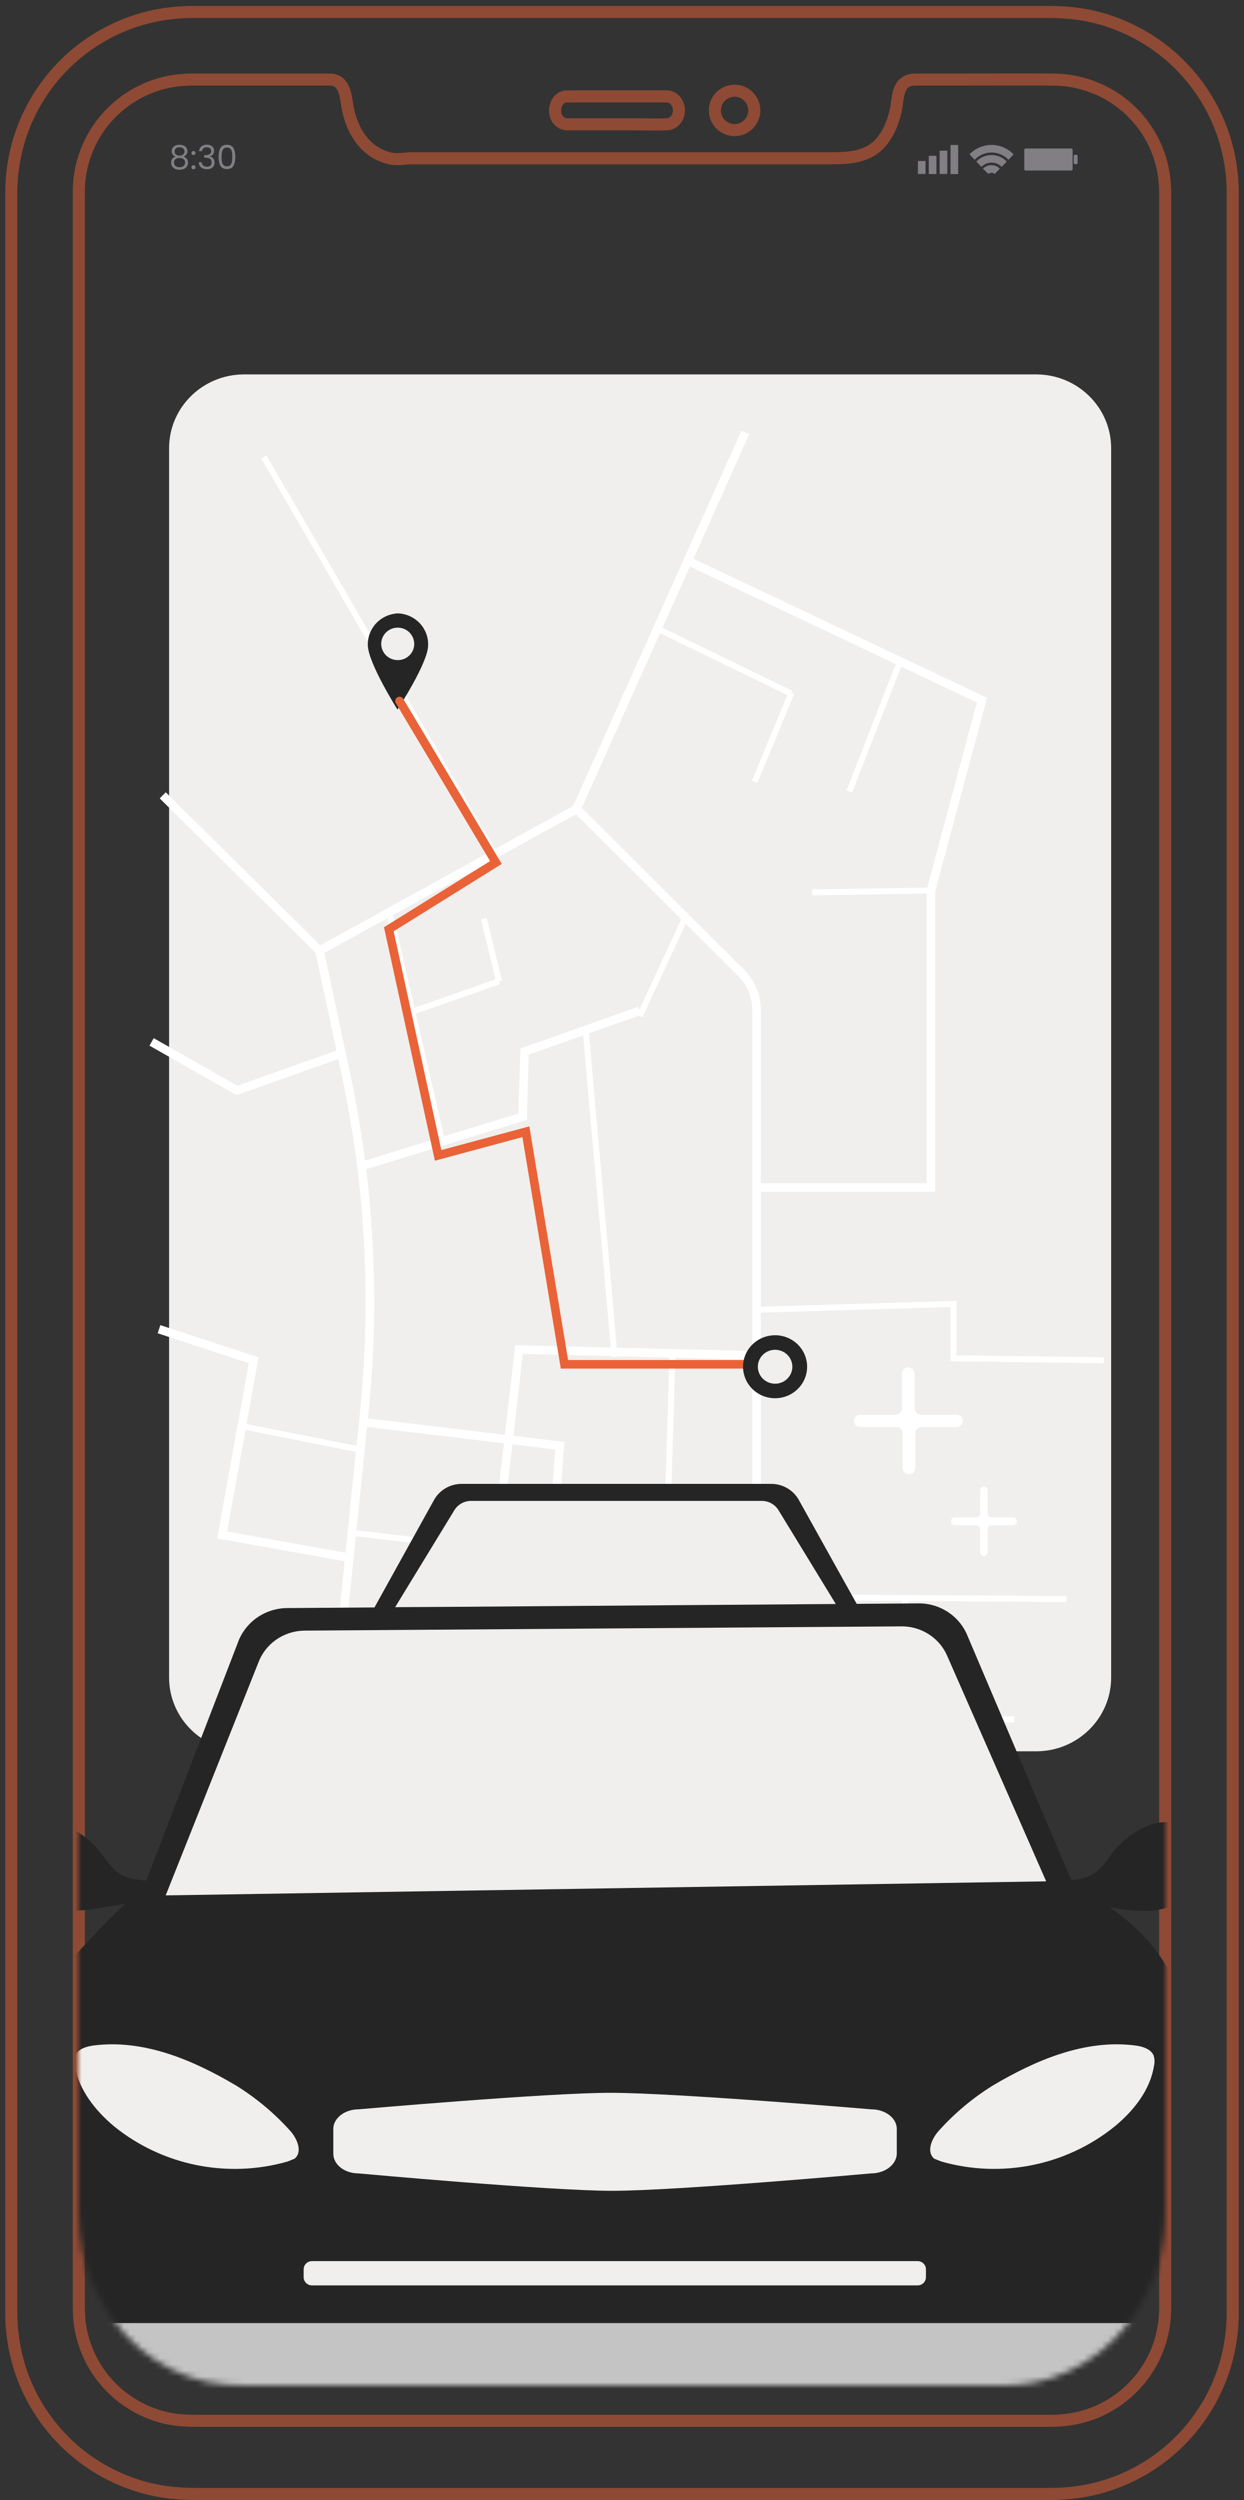 <svg width="206" height="414" viewBox="0 0 206 414" fill="none" xmlns="http://www.w3.org/2000/svg">
<rect x="0" y="0" width="206" height="414" fill="#333333" stroke="none"/>
<path d="M1.867 383.063C1.89 387.414 2.817 391.719 4.651 395.668C6.62 399.908 9.586 403.657 13.252 406.553C16.851 409.396 21.107 411.388 25.593 412.333C27.984 412.837 30.394 412.978 32.829 412.978C35.465 412.978 38.101 412.978 40.738 412.978C45.437 412.978 50.136 412.978 54.835 412.978C60.972 412.978 67.109 412.978 73.246 412.978C80.228 412.978 87.211 412.978 94.194 412.978C101.44 412.978 108.687 412.978 115.934 412.978C122.819 412.978 129.704 412.978 136.589 412.978C142.477 412.978 148.365 412.978 154.253 412.978C158.604 412.978 162.956 412.978 167.307 412.978C169.48 412.978 171.652 412.978 173.825 412.978C176.915 412.978 179.97 412.584 182.931 411.683C187.349 410.339 191.439 407.963 194.791 404.784C198.157 401.59 200.758 397.623 202.34 393.26C203.533 389.971 204.125 386.494 204.132 382.997C204.134 382.194 204.132 381.39 204.132 380.588C204.132 378.702 204.132 376.816 204.132 374.93C204.132 372.052 204.132 369.173 204.132 366.295C204.132 362.528 204.132 358.761 204.132 354.994C204.132 350.466 204.132 345.937 204.132 341.408C204.132 336.168 204.132 330.928 204.132 325.688C204.132 319.858 204.132 314.03 204.132 308.201C204.132 301.883 204.132 295.566 204.132 289.248C204.132 282.58 204.132 275.911 204.132 269.243C204.132 262.251 204.132 255.257 204.132 248.265C204.132 241.084 204.132 233.902 204.132 226.721C204.132 219.471 204.132 212.221 204.132 204.972C204.132 197.733 204.132 190.495 204.132 183.256C204.132 176.109 204.132 168.963 204.132 161.815C204.132 154.88 204.132 147.945 204.132 141.009C204.132 134.421 204.132 127.832 204.132 121.244C204.132 115.03 204.132 108.815 204.132 102.601C204.132 96.899 204.132 91.196 204.132 85.493C204.132 80.403 204.132 75.311 204.132 70.22C204.132 65.863 204.132 61.506 204.132 57.148C204.132 53.576 204.132 50.004 204.132 46.432C204.132 43.772 204.132 41.111 204.132 38.451C204.132 36.805 204.132 35.16 204.132 33.515C204.132 32.825 204.138 32.134 204.128 31.444C204.063 27.084 203.034 22.751 201.13 18.828C199.078 14.599 196.023 10.874 192.275 8.038C188.67 5.311 184.456 3.419 180.021 2.543C177.698 2.084 175.361 1.978 173.002 1.978C170.276 1.978 167.55 1.978 164.823 1.978C160.057 1.978 155.291 1.978 150.525 1.978C144.363 1.978 138.201 1.978 132.039 1.978C125.017 1.978 117.995 1.978 110.974 1.978C103.73 1.978 96.486 1.978 89.243 1.978C82.383 1.978 75.524 1.978 68.665 1.978C62.826 1.978 56.986 1.978 51.147 1.978C46.868 1.978 42.589 1.978 38.309 1.978C36.232 1.978 34.155 1.978 32.078 1.978C28.849 1.978 25.649 2.431 22.572 3.427C18.191 4.845 14.165 7.278 10.87 10.495C7.529 13.758 4.975 17.809 3.468 22.23C2.398 25.373 1.872 28.669 1.866 31.987C1.864 32.829 1.866 33.672 1.866 34.514C1.866 36.444 1.866 38.373 1.866 40.302C1.866 43.216 1.866 46.13 1.866 49.044C1.866 52.844 1.866 56.642 1.866 60.441C1.866 64.998 1.866 69.555 1.866 74.111C1.866 79.376 1.866 84.64 1.866 89.906C1.866 95.755 1.866 101.604 1.866 107.454C1.866 113.77 1.866 120.086 1.866 126.403C1.866 133.102 1.866 139.801 1.866 146.5C1.866 153.502 1.866 160.503 1.866 167.506C1.866 174.692 1.866 181.879 1.866 189.065C1.866 196.296 1.866 203.528 1.866 210.759C1.866 218.015 1.866 225.27 1.866 232.527C1.866 239.667 1.866 246.808 1.866 253.949C1.866 260.874 1.866 267.8 1.866 274.725C1.866 281.3 1.866 287.874 1.866 294.449C1.866 300.645 1.866 306.842 1.866 313.038C1.866 318.72 1.866 324.401 1.866 330.082C1.866 335.135 1.866 340.187 1.866 345.241C1.866 349.582 1.866 353.923 1.866 358.265C1.866 361.803 1.866 365.342 1.866 368.881C1.866 371.505 1.866 374.128 1.866 376.751C1.866 378.353 1.866 379.955 1.866 381.557C1.867 382.059 1.867 382.561 1.867 383.063Z" stroke="#EA6237" stroke-opacity="0.5" stroke-width="2" stroke-miterlimit="10" stroke-linecap="round" stroke-linejoin="round"/>
<path d="M124.908 18.284C124.907 16.92 124.027 15.671 122.743 15.21C121.459 14.751 119.984 15.158 119.118 16.212C118.253 17.266 118.14 18.792 118.84 19.961C119.541 21.131 120.939 21.752 122.277 21.487C123.61 21.222 124.664 20.122 124.87 18.779C124.895 18.616 124.908 18.45 124.908 18.284Z" stroke="#EA6237" stroke-opacity="0.5" stroke-width="2" stroke-miterlimit="10" stroke-linecap="round" stroke-linejoin="round"/>
<path d="M112.426 18.272C112.426 17.235 111.801 16.301 110.927 16.036C110.575 15.929 110.205 15.959 109.844 15.959C108.881 15.959 107.918 15.959 106.955 15.959C104.066 15.959 101.178 15.959 98.289 15.959C96.784 15.959 95.08 15.959 93.694 15.971C91.69 16.217 91.24 19.455 93.091 20.389C93.423 20.556 93.762 20.583 94.119 20.584C94.899 20.588 95.679 20.584 96.46 20.584C99.298 20.584 102.137 20.584 104.976 20.584C106.779 20.584 108.593 20.653 110.396 20.584C111.26 20.551 112.033 19.977 112.318 19.017C112.39 18.777 112.426 18.524 112.426 18.272Z" stroke="#EA6237" stroke-opacity="0.5" stroke-width="2" stroke-miterlimit="10" stroke-linecap="round" stroke-linejoin="round"/>
<path d="M54.543 13.173C49.33 13.173 44.116 13.173 38.903 13.173C36.585 13.173 34.267 13.172 31.949 13.173C30.338 13.173 28.743 13.333 27.177 13.72C23.436 14.645 20.025 16.748 17.52 19.669C15.014 22.59 13.459 26.276 13.122 30.105C13.037 31.066 13.05 32.027 13.05 32.99C13.05 34.469 13.05 35.947 13.05 37.426C13.05 39.884 13.05 42.342 13.05 44.8C13.05 48.155 13.05 51.509 13.05 54.863C13.05 59.014 13.05 63.165 13.05 67.316C13.05 72.155 13.05 76.993 13.05 81.832C13.05 87.275 13.05 92.719 13.05 98.162C13.05 104.133 13.05 110.105 13.05 116.076C13.05 122.467 13.05 128.858 13.05 135.249C13.05 141.947 13.05 148.643 13.05 155.341C13.05 162.267 13.05 169.195 13.05 176.121C13.05 183.224 13.05 190.327 13.05 197.429C13.05 204.535 13.05 211.641 13.05 218.746C13.05 225.801 13.05 232.855 13.05 239.909C13.05 246.818 13.05 253.727 13.05 260.636C13.05 267.343 13.05 274.05 13.05 280.756C13.05 287.093 13.05 293.429 13.05 299.764C13.05 305.674 13.05 311.584 13.05 317.494C13.05 322.884 13.05 328.273 13.05 333.663C13.05 338.465 13.05 343.265 13.05 348.067C13.05 352.131 13.05 356.197 13.05 360.262C13.05 363.526 13.05 366.79 13.05 370.053C13.05 372.428 13.05 374.802 13.05 377.177C13.05 378.557 13.05 379.937 13.05 381.318C13.05 382.57 13.07 383.813 13.257 385.057C13.828 388.84 15.587 392.403 18.244 395.162C20.913 397.932 24.436 399.834 28.223 400.542C30.036 400.881 31.849 400.863 33.681 400.863C36.672 400.863 39.664 400.863 42.656 400.863C47.525 400.863 52.395 400.863 57.264 400.863C63.461 400.863 69.659 400.863 75.856 400.863C82.796 400.863 89.736 400.863 96.676 400.863C103.765 400.863 110.856 400.863 117.946 400.863C124.635 400.863 131.325 400.863 138.014 400.863C143.763 400.863 149.511 400.863 155.26 400.863C159.432 400.863 163.605 400.863 167.777 400.863C169.84 400.863 171.902 400.863 173.964 400.863C176.797 400.863 179.567 400.335 182.147 399.147C185.658 397.529 188.612 394.811 190.521 391.458C192.119 388.653 192.934 385.47 192.946 382.248C192.948 381.502 192.946 380.757 192.946 380.012C192.946 378.222 192.946 376.432 192.946 374.643C192.946 371.885 192.946 369.127 192.946 366.369C192.946 362.767 192.946 359.165 192.946 355.563C192.946 351.198 192.946 346.833 192.946 342.468C192.946 337.419 192.946 332.37 192.946 327.32C192.946 321.693 192.946 316.064 192.946 310.436C192.946 304.341 192.946 298.246 192.946 292.151C192.946 285.669 192.946 279.185 192.946 272.702C192.946 265.906 192.946 259.109 192.946 252.311C192.946 245.313 192.946 238.314 192.946 231.315C192.946 224.229 192.946 217.142 192.946 210.056C192.946 202.956 192.946 195.856 192.946 188.757C192.946 181.698 192.946 174.64 192.946 167.582C192.946 160.737 192.946 153.893 192.946 147.048C192.946 140.472 192.946 133.895 192.946 127.319C192.946 121.103 192.946 114.889 192.946 108.674C192.946 102.883 192.946 97.092 192.946 91.302C192.946 86.094 192.946 80.886 192.946 75.678C192.946 71.113 192.946 66.548 192.946 61.983C192.946 58.154 192.946 54.325 192.946 50.496C192.946 47.483 192.946 44.469 192.946 41.456C192.946 39.386 192.946 37.316 192.946 35.246C192.946 34.194 192.946 33.142 192.946 32.089C192.946 29.862 192.63 27.669 191.885 25.562C190.598 21.924 188.167 18.734 184.998 16.524C181.876 14.347 178.133 13.189 174.328 13.172C169.079 13.149 163.829 13.172 158.58 13.172C156.281 13.172 153.981 13.17 151.682 13.172C150.816 13.173 150.003 13.351 149.444 14.066C148.53 15.234 148.641 17.015 148.318 18.388C147.879 20.257 147.144 22.111 145.875 23.58C143.775 26.012 140.678 26.21 137.623 26.21C132.049 26.21 126.476 26.21 120.902 26.21C115.244 26.21 109.587 26.21 103.93 26.21C101.058 26.21 98.185 26.21 95.313 26.21C88.569 26.21 81.826 26.21 75.082 26.21C72.797 26.21 70.512 26.21 68.226 26.21C66.961 26.21 65.842 26.518 64.599 26.232C60.788 25.354 58.615 22.203 57.722 18.577C57.228 16.565 57.444 13.169 54.543 13.173Z" stroke="#EA6237" stroke-opacity="0.5" stroke-width="2" stroke-miterlimit="10" stroke-linecap="round" stroke-linejoin="round"/>
<mask id="mask0_527_13103" style="mask-type:alpha" maskUnits="userSpaceOnUse" x="13" y="2" width="180" height="393">
<path d="M13.001 366.395C13.023 370.556 13.847 374.672 15.479 378.449C17.231 382.502 19.871 386.087 23.134 388.857C26.336 391.575 30.123 393.48 34.115 394.384C36.243 394.865 38.388 395 40.555 395C42.901 395 45.247 395 47.593 395C51.775 395 55.957 395 60.138 395C65.599 395 71.061 395 76.522 395C82.736 395 88.95 395 95.164 395C101.613 395 108.061 395 114.51 395C120.637 395 126.764 395 132.891 395C138.131 395 143.371 395 148.61 395C152.483 395 156.355 395 160.228 395C162.161 395 164.095 395 166.028 395C168.778 395 171.497 394.624 174.132 393.762C178.063 392.477 181.703 390.205 184.686 387.165C187.681 384.111 189.996 380.318 191.404 376.146C192.466 373.001 192.992 369.676 192.998 366.332C193 365.564 192.998 364.796 192.998 364.029C192.998 362.226 192.998 360.422 192.998 358.619C192.998 355.867 192.998 353.114 192.998 350.362C192.998 346.76 192.998 343.158 192.998 339.556C192.998 335.226 192.998 330.896 192.998 326.565C192.998 321.555 192.998 316.544 192.998 311.533C192.998 305.959 192.998 300.386 192.998 294.812C192.998 288.771 192.998 282.73 192.998 276.69C192.998 270.313 192.998 263.937 192.998 257.56C192.998 250.874 192.998 244.187 192.998 237.501C192.998 230.634 192.998 223.767 192.998 216.901C192.998 209.968 192.998 203.036 192.998 196.104C192.998 189.182 192.998 182.261 192.998 175.339C192.998 168.505 192.998 161.672 192.998 154.838C192.998 148.206 192.998 141.575 192.998 134.943C192.998 128.643 192.998 122.343 192.998 116.043C192.998 110.101 192.998 104.159 192.998 98.217C192.998 92.764 192.998 87.311 192.998 81.858C192.998 76.99 192.998 72.122 192.998 67.254C192.998 63.087 192.998 58.921 192.998 54.754C192.998 51.339 192.998 47.923 192.998 44.507C192.998 41.964 192.998 39.42 192.998 36.876C192.998 35.302 192.998 33.73 192.998 32.156C192.998 31.496 193.004 30.836 192.995 30.176C192.937 26.007 192.021 21.864 190.327 18.112C188.501 14.068 185.782 10.507 182.446 7.795C179.238 5.188 175.488 3.378 171.542 2.541C169.474 2.102 167.395 2 165.296 2C162.87 2 160.444 2 158.017 2C153.776 2 149.535 2 145.293 2C139.81 2 134.326 2 128.842 2C122.594 2 116.345 2 110.096 2C103.65 2 97.204 2 90.758 2C84.654 2 78.55 2 72.446 2C67.249 2 62.053 2 56.856 2C53.048 2 49.24 2 45.432 2C43.584 2 41.735 2 39.886 2C37.013 2 34.165 2.433 31.427 3.386C27.529 4.742 23.946 7.068 21.013 10.145C18.04 13.264 15.767 17.139 14.427 21.366C13.474 24.371 13.006 27.522 13.001 30.695C12.999 31.501 13.001 32.306 13.001 33.112C13.001 34.957 13.001 36.801 13.001 38.646C13.001 41.432 13.001 44.219 13.001 47.006C13.001 50.638 13.001 54.271 13.001 57.903C13.001 62.261 13.001 66.618 13.001 70.975C13.001 76.009 13.001 81.043 13.001 86.077C13.001 91.67 13.001 97.264 13.001 102.857C13.001 108.897 13.001 114.936 13.001 120.976C13.001 127.381 13.001 133.787 13.001 140.193C13.001 146.888 13.001 153.583 13.001 160.279C13.001 167.15 13.001 174.022 13.001 180.894C13.001 187.809 13.001 194.723 13.001 201.638C13.001 208.576 13.001 215.514 13.001 222.452C13.001 229.28 13.001 236.108 13.001 242.936C13.001 249.558 13.001 256.18 13.001 262.802C13.001 269.089 13.001 275.376 13.001 281.662C13.001 287.587 13.001 293.513 13.001 299.438C13.001 304.87 13.001 310.302 13.001 315.735C13.001 320.566 13.001 325.398 13.001 330.23C13.001 334.381 13.001 338.532 13.001 342.683C13.001 346.067 13.001 349.451 13.001 352.835C13.001 355.343 13.001 357.852 13.001 360.36C13.001 361.892 13.001 363.424 13.001 364.955C13.001 365.435 13.001 365.915 13.001 366.395Z" fill="white"/>
</mask>
<g mask="url(#mask0_527_13103)">
<path d="M29.065 25.937C28.86 25.856 28.702 25.739 28.593 25.585C28.483 25.432 28.428 25.245 28.428 25.026C28.428 24.828 28.477 24.651 28.576 24.493C28.675 24.332 28.821 24.206 29.015 24.115C29.213 24.02 29.451 23.972 29.729 23.972C30.007 23.972 30.243 24.02 30.436 24.115C30.634 24.206 30.782 24.332 30.881 24.493C30.983 24.651 31.035 24.828 31.035 25.026C31.035 25.238 30.978 25.424 30.864 25.585C30.751 25.743 30.596 25.86 30.398 25.937C30.625 26.006 30.804 26.129 30.936 26.304C31.071 26.476 31.139 26.685 31.139 26.93C31.139 27.168 31.08 27.376 30.963 27.555C30.846 27.731 30.68 27.868 30.464 27.967C30.252 28.062 30.007 28.11 29.729 28.11C29.451 28.11 29.205 28.062 28.993 27.967C28.785 27.868 28.622 27.731 28.505 27.555C28.388 27.376 28.329 27.168 28.329 26.93C28.329 26.685 28.395 26.474 28.527 26.299C28.659 26.123 28.838 26.003 29.065 25.937ZM30.552 25.086C30.552 24.863 30.479 24.691 30.332 24.57C30.186 24.45 29.985 24.389 29.729 24.389C29.476 24.389 29.277 24.45 29.13 24.57C28.984 24.691 28.911 24.865 28.911 25.092C28.911 25.297 28.986 25.461 29.136 25.585C29.29 25.71 29.487 25.772 29.729 25.772C29.974 25.772 30.171 25.71 30.321 25.585C30.475 25.457 30.552 25.291 30.552 25.086ZM29.729 26.156C29.458 26.156 29.236 26.22 29.065 26.348C28.893 26.473 28.807 26.661 28.807 26.913C28.807 27.148 28.889 27.336 29.054 27.479C29.222 27.621 29.447 27.693 29.729 27.693C30.01 27.693 30.233 27.621 30.398 27.479C30.563 27.336 30.645 27.148 30.645 26.913C30.645 26.668 30.561 26.482 30.393 26.354C30.224 26.222 30.003 26.156 29.729 26.156ZM32.044 28.033C31.948 28.033 31.868 28 31.802 27.934C31.736 27.868 31.703 27.788 31.703 27.693C31.703 27.598 31.736 27.517 31.802 27.451C31.868 27.385 31.948 27.352 32.044 27.352C32.135 27.352 32.212 27.385 32.274 27.451C32.34 27.517 32.373 27.598 32.373 27.693C32.373 27.788 32.34 27.868 32.274 27.934C32.212 28 32.135 28.033 32.044 28.033ZM32.044 25.684C31.948 25.684 31.868 25.651 31.802 25.585C31.736 25.52 31.703 25.439 31.703 25.344C31.703 25.249 31.736 25.168 31.802 25.103C31.868 25.037 31.948 25.004 32.044 25.004C32.135 25.004 32.212 25.037 32.274 25.103C32.34 25.168 32.373 25.249 32.373 25.344C32.373 25.439 32.34 25.52 32.274 25.585C32.212 25.651 32.135 25.684 32.044 25.684ZM32.959 25.031C32.985 24.695 33.115 24.431 33.349 24.241C33.583 24.051 33.887 23.956 34.26 23.956C34.509 23.956 34.723 24.001 34.902 24.093C35.085 24.181 35.222 24.301 35.314 24.455C35.409 24.609 35.456 24.782 35.456 24.976C35.456 25.203 35.39 25.399 35.259 25.564C35.131 25.728 34.962 25.834 34.754 25.882V25.909C34.992 25.968 35.18 26.083 35.319 26.255C35.458 26.427 35.528 26.652 35.528 26.93C35.528 27.139 35.48 27.327 35.385 27.495C35.29 27.66 35.147 27.79 34.957 27.885C34.767 27.98 34.538 28.027 34.271 28.027C33.883 28.027 33.565 27.927 33.316 27.726C33.067 27.521 32.928 27.232 32.899 26.859H33.382C33.407 27.078 33.497 27.257 33.651 27.396C33.804 27.535 34.009 27.605 34.265 27.605C34.522 27.605 34.715 27.539 34.847 27.407C34.983 27.272 35.05 27.098 35.05 26.886C35.05 26.612 34.959 26.414 34.776 26.293C34.593 26.173 34.317 26.112 33.947 26.112H33.821V25.695H33.953C34.289 25.692 34.544 25.637 34.715 25.531C34.887 25.421 34.973 25.253 34.973 25.026C34.973 24.832 34.909 24.676 34.781 24.559C34.657 24.442 34.478 24.384 34.243 24.384C34.017 24.384 33.834 24.442 33.695 24.559C33.556 24.676 33.473 24.834 33.448 25.031H32.959ZM36.202 25.975C36.202 25.346 36.304 24.856 36.509 24.504C36.714 24.15 37.072 23.972 37.585 23.972C38.093 23.972 38.45 24.15 38.655 24.504C38.86 24.856 38.962 25.346 38.962 25.975C38.962 26.615 38.86 27.113 38.655 27.468C38.45 27.823 38.093 28 37.585 28C37.072 28 36.714 27.823 36.509 27.468C36.304 27.113 36.202 26.615 36.202 25.975ZM38.468 25.975C38.468 25.657 38.446 25.388 38.402 25.168C38.362 24.945 38.276 24.766 38.144 24.631C38.016 24.495 37.83 24.428 37.585 24.428C37.336 24.428 37.146 24.495 37.014 24.631C36.886 24.766 36.8 24.945 36.756 25.168C36.716 25.388 36.696 25.657 36.696 25.975C36.696 26.304 36.716 26.581 36.756 26.804C36.8 27.027 36.886 27.206 37.014 27.341C37.146 27.477 37.336 27.544 37.585 27.544C37.83 27.544 38.016 27.477 38.144 27.341C38.276 27.206 38.362 27.027 38.402 26.804C38.446 26.581 38.468 26.304 38.468 25.975Z" fill="#817E84"/>
<path d="M153.261 26.659H152V28.812H153.261V26.659Z" fill="#817E84"/>
<path d="M155.062 25.8H153.801V28.824H155.062V25.8Z" fill="#817E84"/>
<path d="M156.865 24.957H155.604V28.811H156.865V24.957Z" fill="#817E84"/>
<path d="M158.668 24.006H157.406V28.824H158.668V24.006Z" fill="#817E84"/>
<path d="M161.4 26.454C161.758 26.077 162.191 25.776 162.672 25.57C163.154 25.363 163.673 25.257 164.199 25.257C164.724 25.257 165.243 25.363 165.725 25.57C166.206 25.776 166.64 26.077 166.998 26.454L167.842 25.563C167.376 25.07 166.811 24.677 166.183 24.408C165.555 24.139 164.878 24 164.193 24C163.509 24 162.831 24.139 162.204 24.408C161.576 24.677 161.011 25.07 160.545 25.563L161.4 26.454Z" fill="#817E84"/>
<path d="M162.526 27.634C162.741 27.41 163.001 27.232 163.288 27.11C163.576 26.988 163.886 26.926 164.199 26.926C164.512 26.926 164.822 26.988 165.11 27.11C165.397 27.232 165.657 27.41 165.872 27.634L166.717 26.752C166.395 26.412 166.005 26.141 165.572 25.956C165.139 25.77 164.671 25.675 164.199 25.675C163.727 25.675 163.259 25.77 162.826 25.956C162.393 26.141 162.004 26.412 161.682 26.752L162.526 27.634Z" fill="#817E84"/>
<path d="M163.665 28.812C163.808 28.684 163.994 28.612 164.187 28.612C164.38 28.612 164.566 28.684 164.708 28.812L165.563 27.93C165.383 27.746 165.167 27.599 164.927 27.499C164.688 27.398 164.431 27.347 164.171 27.347C163.911 27.347 163.654 27.398 163.414 27.499C163.175 27.599 162.959 27.746 162.779 27.93L163.665 28.812Z" fill="#817E84"/>
<path d="M177.39 24.589H169.843C169.716 24.589 169.613 24.69 169.613 24.814V28.013C169.613 28.137 169.716 28.238 169.843 28.238H177.39C177.516 28.238 177.619 28.137 177.619 28.013V24.814C177.619 24.69 177.516 24.589 177.39 24.589Z" fill="#817E84"/>
<path d="M178.216 25.624H178.028C177.902 25.624 177.799 25.725 177.799 25.849V26.967C177.799 27.091 177.902 27.192 178.028 27.192H178.216C178.342 27.192 178.445 27.091 178.445 26.967V25.849C178.445 25.725 178.342 25.624 178.216 25.624Z" fill="#817E84"/>
<path d="M171.584 62H40.416C33.559 62 28 67.471 28 74.219V277.781C28 284.529 33.559 290 40.416 290H171.584C178.441 290 184 284.529 184 277.781V74.219C184 67.471 178.441 62 171.584 62Z" fill="#F0EFED"/>
<path d="M131.048 114.746L124.971 129.446" stroke="white" stroke-width="0.99" stroke-miterlimit="10"/>
<path d="M58.682 253.86L81.031 256.515" stroke="white" stroke-width="0.99" stroke-miterlimit="10"/>
<path d="M43.699 75.68L81.643 141.018" stroke="white" stroke-width="0.99" stroke-miterlimit="10"/>
<path d="M148.79 110.165L140.648 131.056" stroke="white" stroke-width="0.99" stroke-miterlimit="10"/>
<path d="M94.981 133.442L122.751 161.119C124.109 162.483 124.973 164.248 125.211 166.142V166.142C125.256 166.527 125.28 166.914 125.284 167.301V293.877L136.959 306.896" stroke="white" stroke-width="1.42" stroke-miterlimit="10"/>
<path d="M123.434 71.591L95.477 133.946" stroke="white" stroke-width="1.42" stroke-miterlimit="10"/>
<path d="M130.962 114.829L109.145 104.22" stroke="white" stroke-width="0.99" stroke-miterlimit="10"/>
<path d="M124.971 264.471L176.602 264.788" stroke="white" stroke-width="0.99" stroke-miterlimit="10"/>
<path d="M26.949 131.702L52.916 157.421L95.78 133.793" stroke="white" stroke-width="1.42" stroke-miterlimit="10"/>
<path d="M52.912 157.42L57.29 177.921C61.212 196.322 62.231 215.206 60.313 233.911L52.756 307.563" stroke="white" stroke-width="1.42" stroke-miterlimit="10"/>
<path d="M60.248 192.99L86.569 184.902C86.569 182.975 86.871 174.129 86.871 174.129L105.927 167.384" stroke="white" stroke-width="1.42" stroke-miterlimit="10"/>
<path d="M97.01 170.919L101.774 224.684" stroke="white" stroke-width="0.99" stroke-miterlimit="10"/>
<path d="M113.521 151.875L105.922 168.266" stroke="white" stroke-width="0.99" stroke-miterlimit="10"/>
<path d="M73.044 188.275L64.434 150.911" stroke="white" stroke-width="0.99" stroke-miterlimit="10"/>
<path d="M111.372 224.039L110.527 251.45" stroke="white" stroke-width="0.99" stroke-miterlimit="10"/>
<path d="M67.822 167.702L82.645 162.484" stroke="white" stroke-width="0.99" stroke-miterlimit="10"/>
<path d="M82.648 162.485L80.115 152.111" stroke="white" stroke-width="0.99" stroke-miterlimit="10"/>
<path d="M125.892 196.639H154.162V147.456L162.606 115.945L113.758 92.799" stroke="white" stroke-width="1.42" stroke-miterlimit="10"/>
<path d="M26.332 220.104L42.01 225.25L36.788 254.178L58.293 258.032" stroke="white" stroke-width="1.42" stroke-miterlimit="10"/>
<path d="M40.164 236.177L59.522 240.031" stroke="white" stroke-width="0.99" stroke-miterlimit="10"/>
<path d="M56.449 174.458L39.239 180.568L25.104 172.531" stroke="white" stroke-width="1.42" stroke-miterlimit="10"/>
<path d="M149.865 264.79L150.168 307.228" stroke="white" stroke-width="0.99" stroke-miterlimit="10"/>
<path d="M124.967 278.614L90.557 277.005" stroke="white" stroke-width="1.42" stroke-miterlimit="10"/>
<path d="M87.486 307.543L92.708 239.396L60.445 235.531" stroke="white" stroke-width="1.42" stroke-miterlimit="10"/>
<path d="M69.055 296.051L70.733 279.311L80.146 280.449L81.491 267.123" stroke="white" stroke-width="0.99" stroke-miterlimit="10"/>
<path d="M125.58 216.883C126.039 216.883 157.895 215.92 157.895 215.92V224.92L182.788 225.248" stroke="white" stroke-width="0.99" stroke-miterlimit="10"/>
<path d="M150.475 285.042C151.392 284.714 167.987 284.714 167.987 284.714" stroke="white" stroke-width="0.99" stroke-miterlimit="10"/>
<path d="M154.163 147.457L134.492 147.775" stroke="white" stroke-width="0.99" stroke-miterlimit="10"/>
<path d="M82.102 256.268C82.258 255.786 85.948 223.466 85.948 223.466L124.518 224.429" stroke="white" stroke-width="1.42" stroke-miterlimit="10"/>
<path d="M65.942 101.567C64.573 101.613 63.276 102.187 62.334 103.165C61.392 104.144 60.879 105.448 60.907 106.795C60.907 109.717 65.817 117.497 65.817 117.497C65.817 117.497 70.873 109.788 70.894 106.877C70.945 105.53 70.454 104.216 69.527 103.223C68.6 102.229 67.312 101.634 65.942 101.567ZM65.88 109.307C65.338 109.311 64.807 109.156 64.355 108.863C63.902 108.569 63.549 108.15 63.34 107.658C63.13 107.167 63.075 106.625 63.179 106.102C63.284 105.579 63.544 105.099 63.928 104.722C64.311 104.345 64.799 104.089 65.331 103.986C65.863 103.883 66.414 103.938 66.914 104.144C67.414 104.35 67.84 104.697 68.138 105.142C68.437 105.587 68.594 106.109 68.59 106.642C68.591 106.992 68.522 107.339 68.386 107.663C68.251 107.987 68.051 108.281 67.799 108.529C67.547 108.777 67.248 108.973 66.918 109.107C66.589 109.24 66.236 109.308 65.88 109.307Z" fill="#252525"/>
<path d="M66.161 116.081L82.12 142.825L64.389 153.876L72.551 191.322L87.082 187.406L93.472 225.918H128.216" stroke="#EA6237" stroke-width="1.42" stroke-miterlimit="10" stroke-linecap="round"/>
<path d="M133.655 226.319C133.655 227.351 133.344 228.36 132.761 229.218C132.178 230.076 131.349 230.745 130.379 231.14C129.41 231.535 128.343 231.638 127.314 231.437C126.285 231.235 125.339 230.738 124.597 230.009C123.855 229.279 123.35 228.349 123.145 227.337C122.94 226.325 123.045 225.276 123.447 224.323C123.848 223.369 124.529 222.554 125.401 221.981C126.274 221.408 127.299 221.102 128.349 221.102C129.756 221.102 131.106 221.651 132.101 222.63C133.096 223.608 133.655 224.935 133.655 226.319Z" fill="#252525"/>
<path d="M131.209 226.32C131.209 226.876 131.041 227.419 130.727 227.881C130.413 228.343 129.967 228.703 129.445 228.915C128.923 229.128 128.349 229.184 127.795 229.075C127.241 228.967 126.732 228.699 126.333 228.306C125.933 227.914 125.661 227.413 125.551 226.868C125.441 226.324 125.497 225.759 125.714 225.246C125.93 224.732 126.296 224.294 126.766 223.985C127.235 223.676 127.787 223.512 128.352 223.512C129.11 223.512 129.836 223.808 130.372 224.334C130.908 224.861 131.209 225.576 131.209 226.32Z" fill="#F0EFED"/>
<path d="M158.084 252.56H161.691C161.861 252.568 162.02 252.641 162.135 252.764C162.25 252.886 162.312 253.049 162.306 253.216V256.988C162.303 257.071 162.317 257.155 162.347 257.233C162.377 257.311 162.422 257.382 162.48 257.443C162.538 257.504 162.608 257.553 162.686 257.588C162.763 257.622 162.847 257.641 162.931 257.644C163.101 257.636 163.261 257.563 163.376 257.44C163.491 257.317 163.552 257.155 163.546 256.988V253.216C163.544 253.132 163.558 253.049 163.588 252.971C163.618 252.893 163.663 252.821 163.721 252.76C163.779 252.699 163.849 252.65 163.926 252.616C164.003 252.581 164.087 252.562 164.172 252.56H167.779C167.862 252.557 167.944 252.538 168.02 252.504C168.097 252.47 168.165 252.422 168.222 252.362C168.279 252.302 168.324 252.232 168.353 252.155C168.383 252.078 168.396 251.996 168.394 251.914C168.396 251.832 168.383 251.75 168.353 251.673C168.324 251.596 168.279 251.525 168.222 251.466C168.165 251.406 168.097 251.357 168.02 251.323C167.944 251.289 167.862 251.271 167.779 251.268H164.182C164.097 251.265 164.014 251.246 163.937 251.212C163.859 251.177 163.789 251.128 163.731 251.067C163.673 251.006 163.628 250.935 163.598 250.857C163.568 250.779 163.554 250.695 163.557 250.612V246.84C163.563 246.673 163.501 246.51 163.386 246.388C163.271 246.265 163.111 246.192 162.942 246.184C162.857 246.186 162.773 246.205 162.696 246.24C162.619 246.274 162.549 246.323 162.491 246.384C162.433 246.445 162.387 246.517 162.357 246.595C162.328 246.673 162.314 246.756 162.316 246.84V250.612C162.322 250.779 162.261 250.941 162.146 251.064C162.031 251.187 161.871 251.26 161.701 251.268H158.084C158.001 251.271 157.918 251.289 157.842 251.323C157.766 251.357 157.698 251.406 157.641 251.466C157.583 251.525 157.539 251.596 157.509 251.673C157.48 251.75 157.466 251.832 157.469 251.914C157.466 251.996 157.48 252.078 157.509 252.155C157.539 252.232 157.583 252.302 157.641 252.362C157.698 252.422 157.766 252.47 157.842 252.504C157.918 252.538 158.001 252.557 158.084 252.56Z" fill="white"/>
<path d="M142.539 236.302H148.428C148.705 236.302 148.97 236.41 149.165 236.602C149.361 236.794 149.471 237.055 149.471 237.327V243.129C149.471 243.401 149.58 243.661 149.776 243.854C149.971 244.046 150.237 244.154 150.513 244.154C150.79 244.154 151.055 244.046 151.25 243.854C151.446 243.661 151.556 243.401 151.556 243.129V237.337C151.556 237.065 151.665 236.804 151.861 236.612C152.056 236.42 152.321 236.312 152.598 236.312H158.394C158.67 236.312 158.935 236.204 159.131 236.012C159.326 235.819 159.436 235.559 159.436 235.287C159.436 235.015 159.326 234.754 159.131 234.562C158.935 234.37 158.67 234.262 158.394 234.262H152.504C152.228 234.262 151.962 234.154 151.767 233.962C151.572 233.769 151.462 233.509 151.462 233.237V227.445C151.462 227.173 151.352 226.912 151.156 226.72C150.961 226.528 150.696 226.42 150.419 226.42C150.143 226.42 149.878 226.528 149.682 226.72C149.487 226.912 149.377 227.173 149.377 227.445V233.237C149.377 233.509 149.267 233.769 149.072 233.962C148.876 234.154 148.611 234.262 148.334 234.262H142.445C142.168 234.262 141.903 234.37 141.708 234.562C141.512 234.754 141.402 235.015 141.402 235.287C141.403 235.429 141.434 235.569 141.493 235.698C141.552 235.828 141.637 235.944 141.744 236.04C141.851 236.135 141.976 236.208 142.113 236.253C142.25 236.298 142.395 236.314 142.539 236.302Z" fill="white"/>
<path d="M7.554 388.013C5.865 373.553 4.902 359.034 4.666 344.458C4.603 340.665 4.614 336.78 5.927 333.182C7.397 329.225 10.358 326.006 13.224 322.931C17.561 318.257 21.97 313.531 27.38 310.107C34.427 305.648 42.787 303.639 51.106 302.665C58.231 301.97 65.388 301.628 72.549 301.64L137.001 300.533C142.36 300.441 147.77 300.349 153.013 301.425C159.268 302.696 165.074 305.525 170.734 308.416C179.345 312.701 188.455 317.427 193.209 325.678C197.097 332.382 196.92 340.193 197.264 347.902C197.837 361.044 197.806 374.113 195.94 387.429C195.858 388.376 195.586 389.298 195.138 390.141C194.691 390.984 194.077 391.731 193.334 392.339C192.011 393.111 190.494 393.501 188.956 393.467C172.465 394.42 155.775 391.058 139.472 393.702" fill="#252525"/>
<path d="M142.758 267.191H61.449L71.873 248.381C72.322 247.575 72.982 246.903 73.785 246.434C74.589 245.965 75.505 245.717 76.439 245.716H127.716C128.65 245.717 129.567 245.965 130.37 246.434C131.173 246.903 131.833 247.575 132.282 248.381L142.758 267.191Z" fill="#252525"/>
<path d="M138.724 266.136H65.432L75.23 250.093C75.517 249.617 75.926 249.222 76.416 248.949C76.906 248.675 77.461 248.533 78.024 248.535H126.132C126.695 248.533 127.249 248.675 127.739 248.949C128.23 249.222 128.638 249.617 128.926 250.093L138.724 266.136Z" fill="#F0EFED"/>
<path d="M177.555 311.695L23.109 314.288L39.35 272.106C39.919 270.459 40.983 269.02 42.401 267.981C43.82 266.941 45.526 266.349 47.294 266.284L152.338 265.505C154.069 265.538 155.749 266.08 157.163 267.062C158.577 268.043 159.659 269.418 160.271 271.01L177.555 311.695Z" fill="#252525"/>
<path d="M173.241 311.533L27.438 313.86L42.772 275.338C43.336 273.816 44.352 272.495 45.688 271.546C47.025 270.598 48.619 270.065 50.267 270.018L149.432 269.311C151.046 269.329 152.617 269.817 153.949 270.713C155.281 271.608 156.314 272.872 156.917 274.344L173.241 311.533Z" fill="#F0EFED"/>
<path d="M144.239 359.896C144.239 359.896 112.122 362.777 101.385 362.777C90.857 362.777 59.365 359.896 59.365 359.896C57.04 359.896 55.195 358.43 55.195 356.637V352.536C55.195 350.742 57.082 349.287 59.365 349.287C59.365 349.287 90.638 346.55 101.062 346.55C111.872 346.55 144.281 349.287 144.281 349.287C146.616 349.287 148.503 350.742 148.503 352.536V356.637C148.461 358.43 146.574 359.896 144.239 359.896Z" fill="#F0EFED"/>
<path d="M151.953 374.422H51.661C50.901 374.422 50.285 375.028 50.285 375.775V377.087C50.285 377.834 50.901 378.44 51.661 378.44H151.953C152.713 378.44 153.329 377.834 153.329 377.087V375.775C153.329 375.028 152.713 374.422 151.953 374.422Z" fill="#F0EFED"/>
<path d="M195.746 384.682H7.87C4.635 384.682 2.012 387.261 2.012 390.443V397.208C2.012 400.39 4.635 402.969 7.87 402.969H195.746C198.981 402.969 201.604 400.39 201.604 397.208V390.443C201.604 387.261 198.981 384.682 195.746 384.682Z" fill="#C4C4C4"/>
<path d="M24.683 311.46C22.838 311.296 20.889 311.102 19.408 309.995C18.557 309.269 17.816 308.427 17.209 307.493C15.617 305.177 13.375 303.365 10.756 302.276C9.443 301.755 8.007 301.609 6.614 301.854C5.22 302.098 3.924 302.724 2.876 303.66C0.624 305.946 0.718 309.861 2.605 312.434C3.619 313.675 4.903 314.677 6.362 315.367C7.821 316.057 9.419 316.417 11.038 316.422C12.944 316.432 14.847 316.257 16.719 315.899L25.298 314.546" fill="#252525"/>
<path d="M176.24 311.462C178.085 311.298 180.034 311.103 181.515 309.996C182.366 309.271 183.107 308.428 183.714 307.495C185.307 305.179 187.548 303.366 190.167 302.277C191.482 301.757 192.919 301.611 194.314 301.856C195.71 302.1 197.007 302.726 198.058 303.661C200.299 305.947 200.216 309.863 198.318 312.436C197.304 313.676 196.02 314.678 194.561 315.368C193.102 316.058 191.504 316.419 189.885 316.423C187.979 316.433 186.076 316.258 184.204 315.901L175.625 314.547" fill="#252525"/>
<path d="M47.603 357.935C42.701 359.329 37.527 359.529 32.529 358.516C27.531 357.503 22.858 355.309 18.916 352.123C15.788 349.509 13.026 346.054 12.39 342.026C12.269 341.467 12.302 340.887 12.484 340.345C12.922 339.32 14.256 338.879 15.424 338.725C23.763 337.618 31.998 341.124 39.18 345.398C42.443 347.434 45.401 349.908 47.968 352.748C49.198 354.07 50.188 356.346 48.76 357.474" fill="#F0EFED"/>
<path d="M155.904 357.935C160.805 359.328 165.977 359.527 170.974 358.515C175.97 357.502 180.64 355.308 184.581 352.123C187.761 349.509 190.482 346.054 191.107 342.026C191.231 341.468 191.203 340.888 191.024 340.345C190.575 339.32 189.251 338.879 188.074 338.725C179.734 337.618 171.499 341.124 164.317 345.398C161.057 347.434 158.103 349.908 155.54 352.748C154.299 354.07 153.309 356.346 154.737 357.474" fill="#F0EFED"/>
</g>
</svg>
